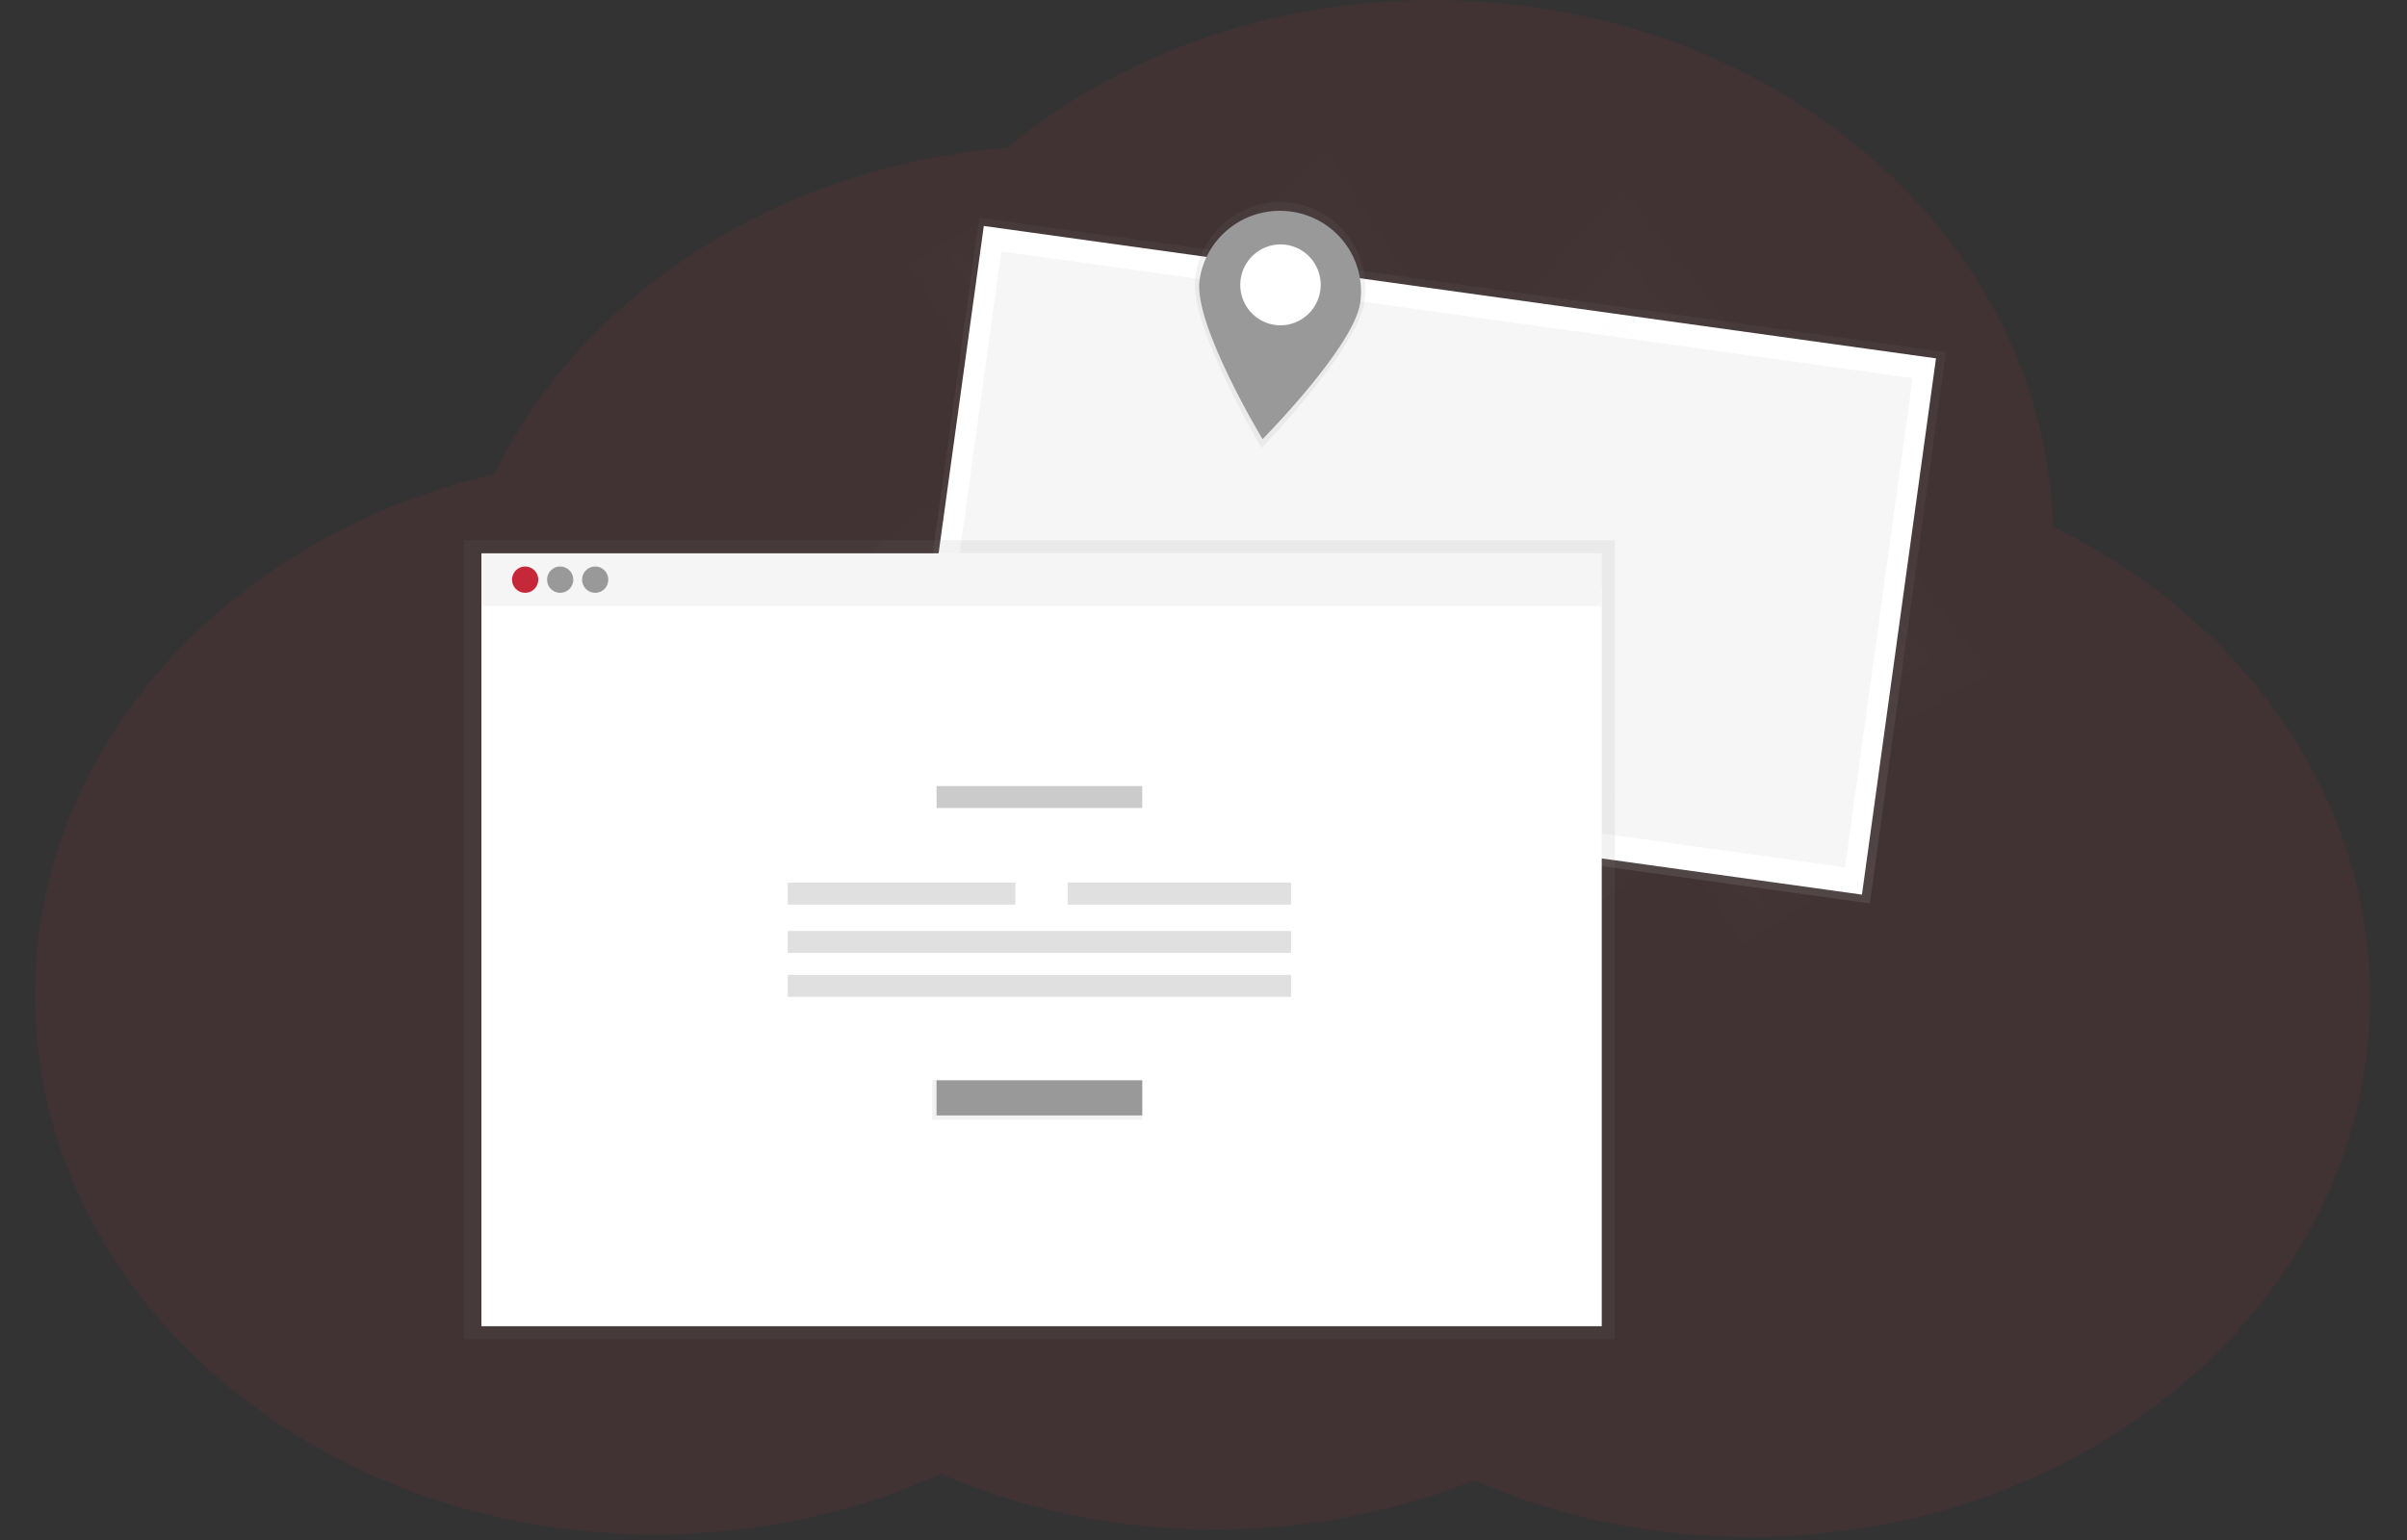 <svg width="150" height="96" viewBox="0 0 150 96" fill="none" xmlns="http://www.w3.org/2000/svg">
<rect x="0" y="0" width="150" height="96" fill="#333333" stroke="none"/>
<g clip-path="url(#clip0)">
<path opacity="0.1" d="M127.931 32.832C127.448 14.627 110.345 0 89.312 0C79.025 0 69.686 3.501 62.757 9.213C48.354 10.38 36.245 18.425 30.817 29.548C14.329 33.373 2.182 46.464 2.182 62.032C2.182 80.611 19.475 95.658 40.809 95.658C47.075 95.652 53.225 94.346 58.62 91.876C63.678 94.08 69.366 95.271 75.169 95.342C80.972 95.412 86.705 94.36 91.85 92.28C97.102 94.586 103.033 95.803 109.07 95.811C130.404 95.811 147.697 80.764 147.697 62.185C147.697 49.573 139.725 38.589 127.931 32.832Z" fill="#C52939"/>
<path d="M61.022 13.568L56.277 47.935L116.525 56.316L121.27 21.949L61.022 13.568Z" fill="url(#paint0_linear)"/>
<path d="M120.648 22.34L61.309 14.086L56.694 47.515L116.033 55.769L120.648 22.34Z" fill="white"/>
<g opacity="0.3">
<path opacity="0.3" d="M119.193 23.572L62.4 15.672L58.19 46.168L114.982 54.068L119.193 23.572Z" fill="#999999"/>
<g opacity="0.3">
<g opacity="0.3">
<path opacity="0.3" d="M58.776 15.169L81.828 53.523L95.85 55.474L120.333 41.187L101.006 15.545L66.753 51.425L47.169 44.039L82.16 13.162L110.691 57.538" fill="#999999"/>
<path opacity="0.3" d="M58.776 15.169L81.828 53.523L95.85 55.474L120.333 41.187L101.006 15.545L66.753 51.425L47.169 44.039L82.16 13.162L110.691 57.538" stroke="white" stroke-width="5" stroke-miterlimit="10"/>
</g>
</g>
</g>
<path d="M85.031 18.784C84.626 21.74 78.618 27.922 78.618 27.922C78.618 27.922 74.075 20.26 74.48 17.304C74.569 16.597 74.796 15.914 75.147 15.296C75.498 14.678 75.967 14.137 76.526 13.703C77.085 13.27 77.724 12.953 78.405 12.771C79.087 12.589 79.797 12.546 80.495 12.643C81.193 12.741 81.864 12.978 82.471 13.34C83.078 13.703 83.608 14.183 84.029 14.754C84.452 15.325 84.758 15.975 84.93 16.666C85.102 17.358 85.136 18.077 85.032 18.782L85.031 18.784Z" fill="url(#paint1_linear)"/>
<path d="M84.771 18.854C84.387 21.61 78.681 27.375 78.681 27.375C78.681 27.375 74.367 20.231 74.752 17.475C74.936 16.155 75.64 14.962 76.71 14.158C77.779 13.353 79.127 13.005 80.455 13.188C81.784 13.37 82.985 14.07 83.794 15.133C84.603 16.196 84.955 17.535 84.77 18.855L84.771 18.854Z" fill="#999999"/>
<path d="M82.281 18.103C82.471 16.723 81.514 15.45 80.142 15.259C78.771 15.068 77.504 16.032 77.314 17.412C77.123 18.792 78.081 20.066 79.452 20.256C80.824 20.447 82.09 19.483 82.281 18.103Z" fill="white"/>
<path d="M28.909 33.671V36.185V83.493H100.636V36.185V33.671H28.909Z" fill="url(#paint2_linear)"/>
<path d="M99.818 36.682H30V82.672H99.818V36.682Z" fill="white"/>
<path d="M99.818 34.492H30V37.777H99.818V34.492Z" fill="#F5F5F5"/>
<path d="M32.727 36.956C33.179 36.956 33.545 36.588 33.545 36.135C33.545 35.681 33.179 35.313 32.727 35.313C32.275 35.313 31.909 35.681 31.909 36.135C31.909 36.588 32.275 36.956 32.727 36.956Z" fill="#C52939"/>
<path d="M34.909 36.956C35.361 36.956 35.727 36.588 35.727 36.135C35.727 35.681 35.361 35.313 34.909 35.313C34.457 35.313 34.091 35.681 34.091 36.135C34.091 36.588 34.457 36.956 34.909 36.956Z" fill="#999999"/>
<path d="M37.091 36.956C37.543 36.956 37.909 36.588 37.909 36.135C37.909 35.681 37.543 35.313 37.091 35.313C36.639 35.313 36.273 35.681 36.273 36.135C36.273 36.588 36.639 36.956 37.091 36.956Z" fill="#999999"/>
<path opacity="0.5" d="M71.182 49.001H58.364V50.37H71.182V49.001Z" fill="#999999"/>
<path d="M63.273 55.023H49.091V56.392H63.273V55.023Z" fill="#E0E0E0"/>
<path d="M66.545 56.392H80.454V55.023H66.545V56.392Z" fill="#E0E0E0"/>
<path d="M80.455 58.034H49.091V59.403H80.455V58.034Z" fill="#E0E0E0"/>
<path d="M80.455 60.772H49.091V62.141H80.455V60.772Z" fill="#E0E0E0"/>
<path d="M71.182 67.342H58.091V69.805H71.182V67.342Z" fill="url(#paint3_linear)"/>
<path d="M71.182 67.342H58.364V69.532H71.182V67.342Z" fill="#999999"/>
</g>
<defs>
<linearGradient id="paint0_linear" x1="86.475" y1="52.136" x2="91.255" y2="17.774" gradientUnits="userSpaceOnUse">
<stop stop-color="#808080" stop-opacity="0.25"/>
<stop offset="0.54" stop-color="#808080" stop-opacity="0.12"/>
<stop offset="1" stop-color="#808080" stop-opacity="0.1"/>
</linearGradient>
<linearGradient id="paint1_linear" x1="6196.04" y1="4559.23" x2="6527.59" y2="2195.29" gradientUnits="userSpaceOnUse">
<stop stop-color="#808080" stop-opacity="0.25"/>
<stop offset="0.54" stop-color="#808080" stop-opacity="0.12"/>
<stop offset="1" stop-color="#808080" stop-opacity="0.1"/>
</linearGradient>
<linearGradient id="paint2_linear" x1="26381.5" y1="36058" x2="26381.5" y2="10671.2" gradientUnits="userSpaceOnUse">
<stop stop-color="#808080" stop-opacity="0.25"/>
<stop offset="0.54" stop-color="#808080" stop-opacity="0.12"/>
<stop offset="1" stop-color="#808080" stop-opacity="0.1"/>
</linearGradient>
<linearGradient id="paint3_linear" x1="4864.28" y1="1503.05" x2="4864.28" y2="1438.67" gradientUnits="userSpaceOnUse">
<stop stop-color="#808080" stop-opacity="0.25"/>
<stop offset="0.54" stop-color="#808080" stop-opacity="0.12"/>
<stop offset="1" stop-color="#808080" stop-opacity="0.1"/>
</linearGradient>
<clipPath id="clip0">
<rect width="150" height="95.811" fill="white"/>
</clipPath>
</defs>
</svg>
